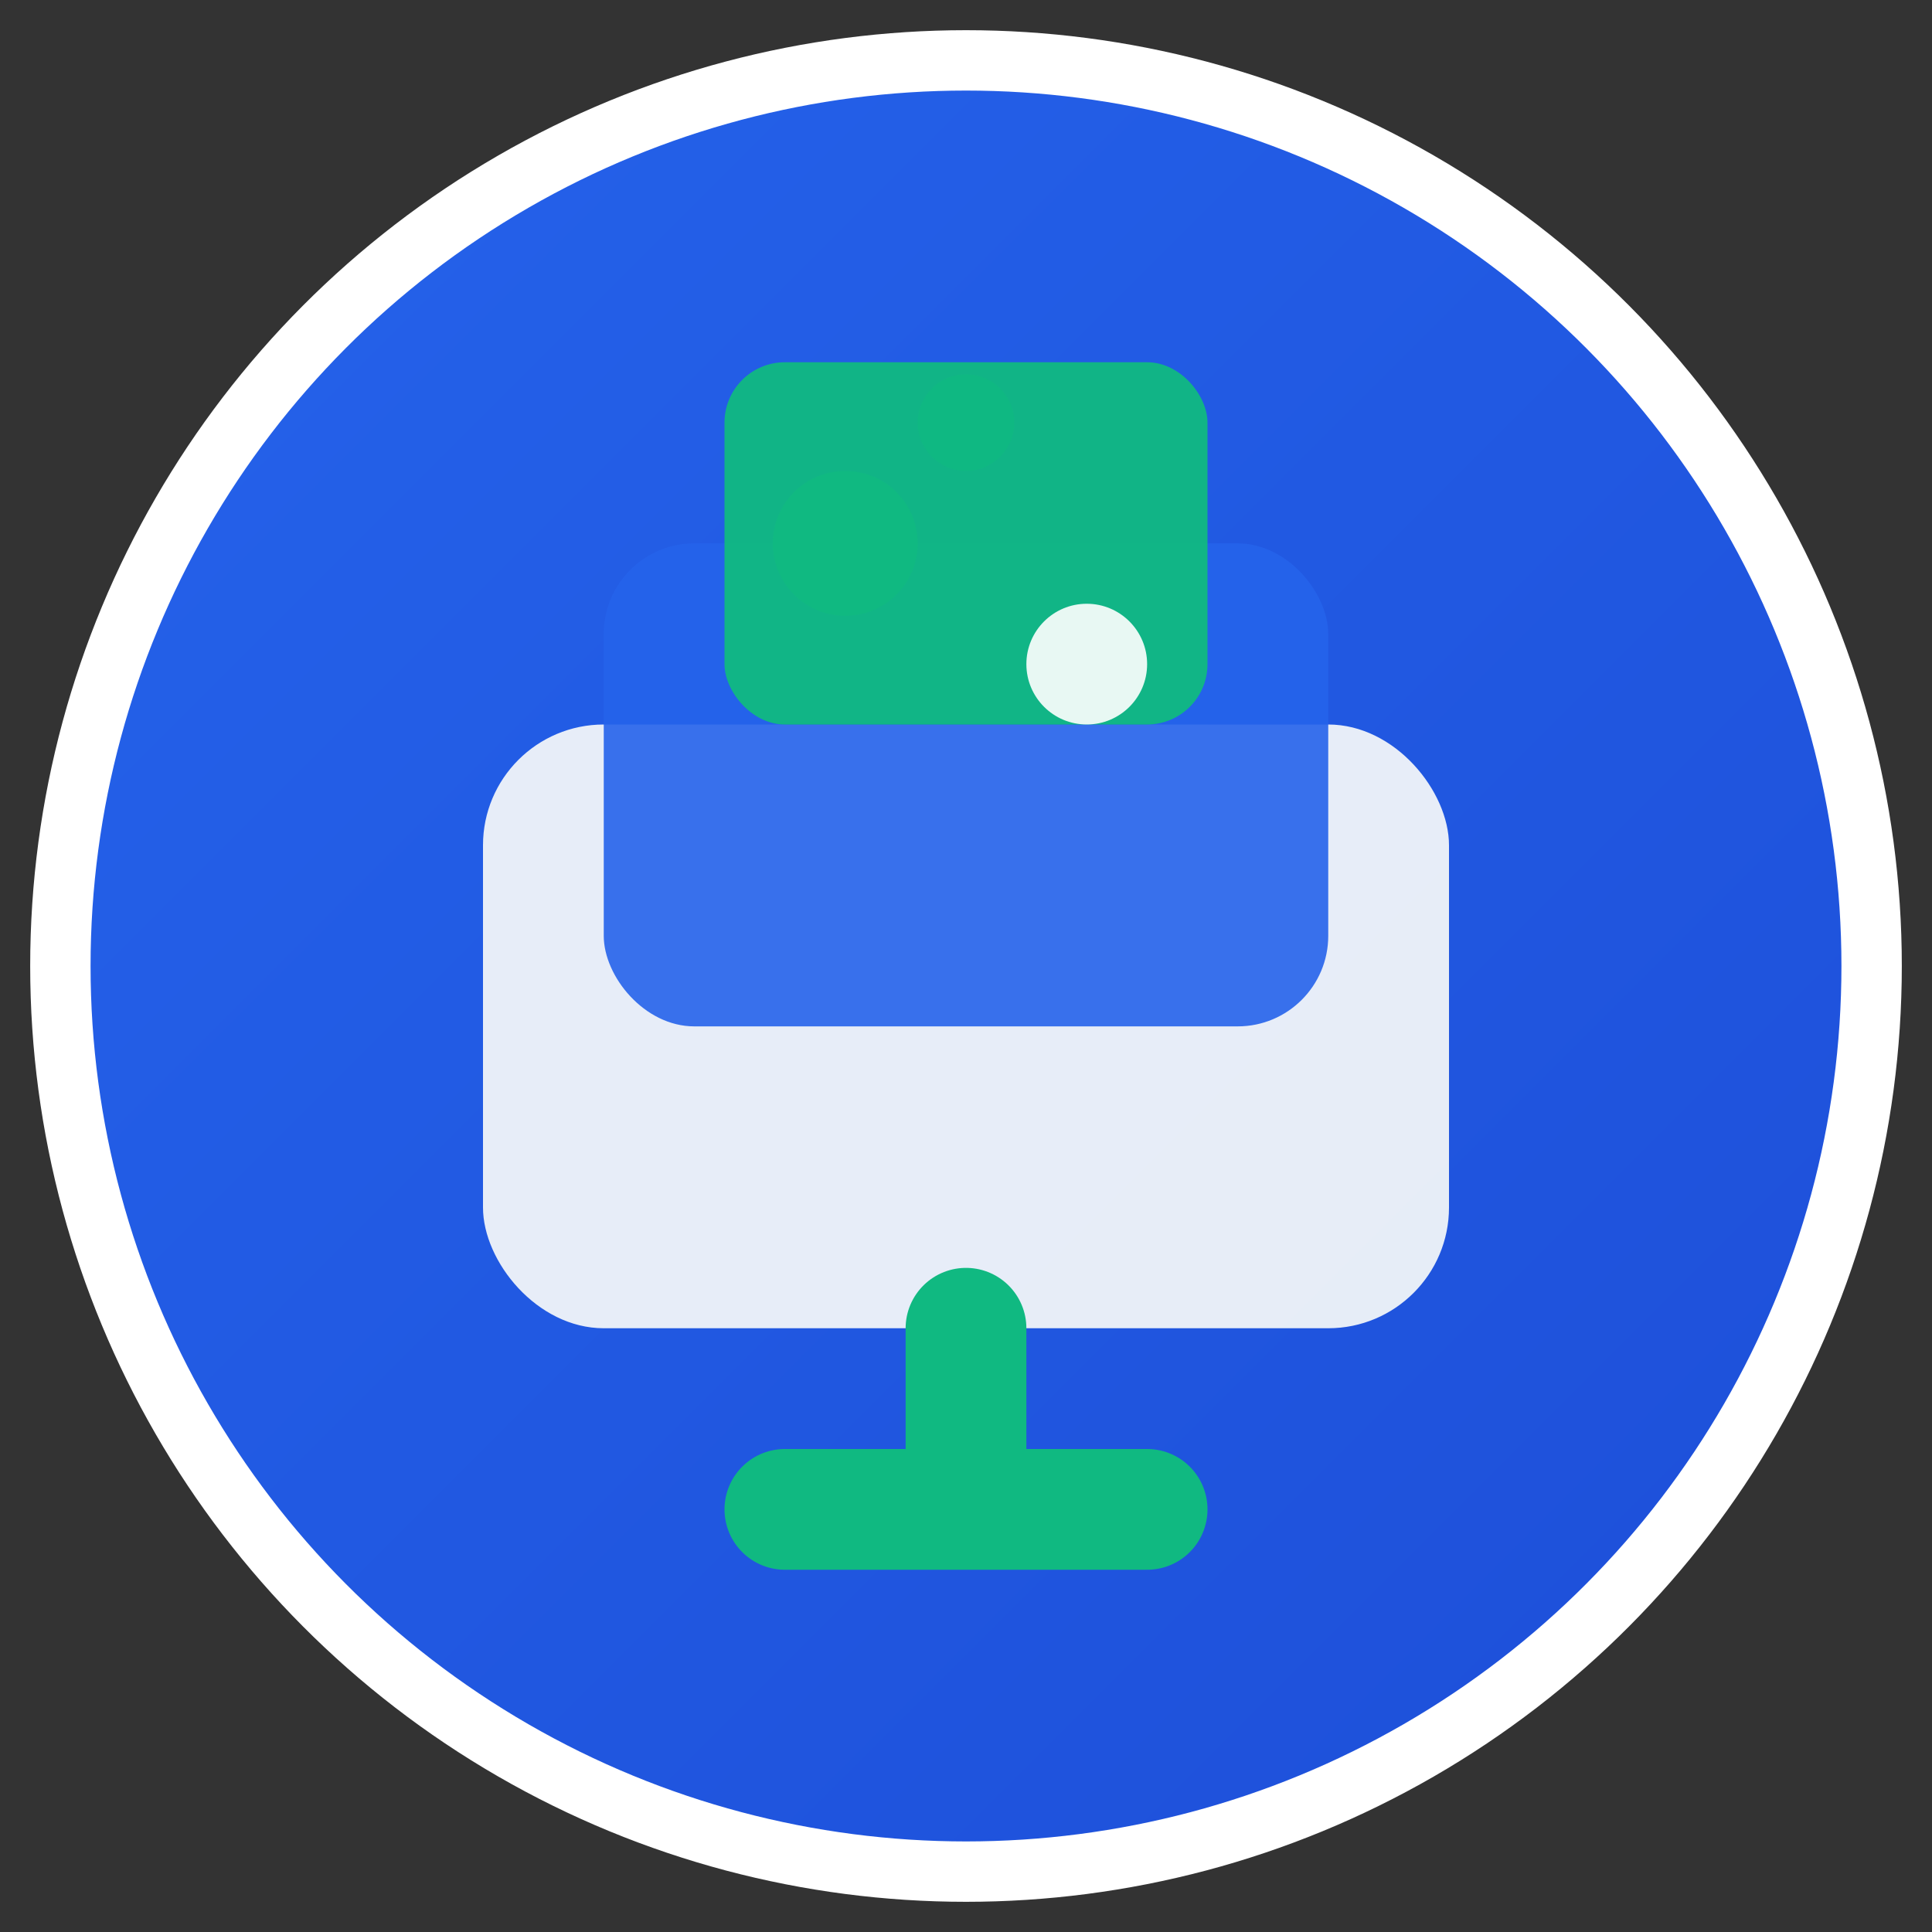 <svg width="32" height="32" viewBox="0 0 32 32" fill="none" xmlns="http://www.w3.org/2000/svg">
  <rect x="0" y="0" width="32" height="32" fill="#333333" stroke="none"/>
  <!-- Background circle with gradient -->
  <defs>
    <linearGradient id="faviconGradient" x1="0%" y1="0%" x2="100%" y2="100%">
      <stop offset="0%" style="stop-color:#2563EB;stop-opacity:1" />
      <stop offset="100%" style="stop-color:#1D4ED8;stop-opacity:1" />
    </linearGradient>
  </defs>
  
  <!-- Background circle -->
  <circle cx="16" cy="16" r="15" fill="url(#faviconGradient)" stroke="#ffffff" stroke-width="1"/>
  
  <!-- Repository layers/opportunities - optimized for small size -->
  <rect x="8" y="12" width="16" height="10" rx="2" fill="#F1F5F9" opacity="0.95"/>
  <rect x="10" y="9" width="12" height="8" rx="1.5" fill="#2563EB" opacity="0.9"/>
  <rect x="12" y="6" width="8" height="6" rx="1" fill="#10B981" opacity="0.95"/>
  
  <!-- Connection line -->
  <path d="M16 22 L16 25 M13 25 L19 25" stroke="#10B981" stroke-width="2" stroke-linecap="round"/>
  
  <!-- Opportunity sparkles - enhanced visibility -->
  <circle cx="14" cy="9" r="1.2" fill="#10B981"/>
  <circle cx="18" cy="11" r="1" fill="#ffffff" opacity="0.9"/>
  <circle cx="16" cy="7" r="0.8" fill="#10B981" opacity="0.8"/>
</svg>
